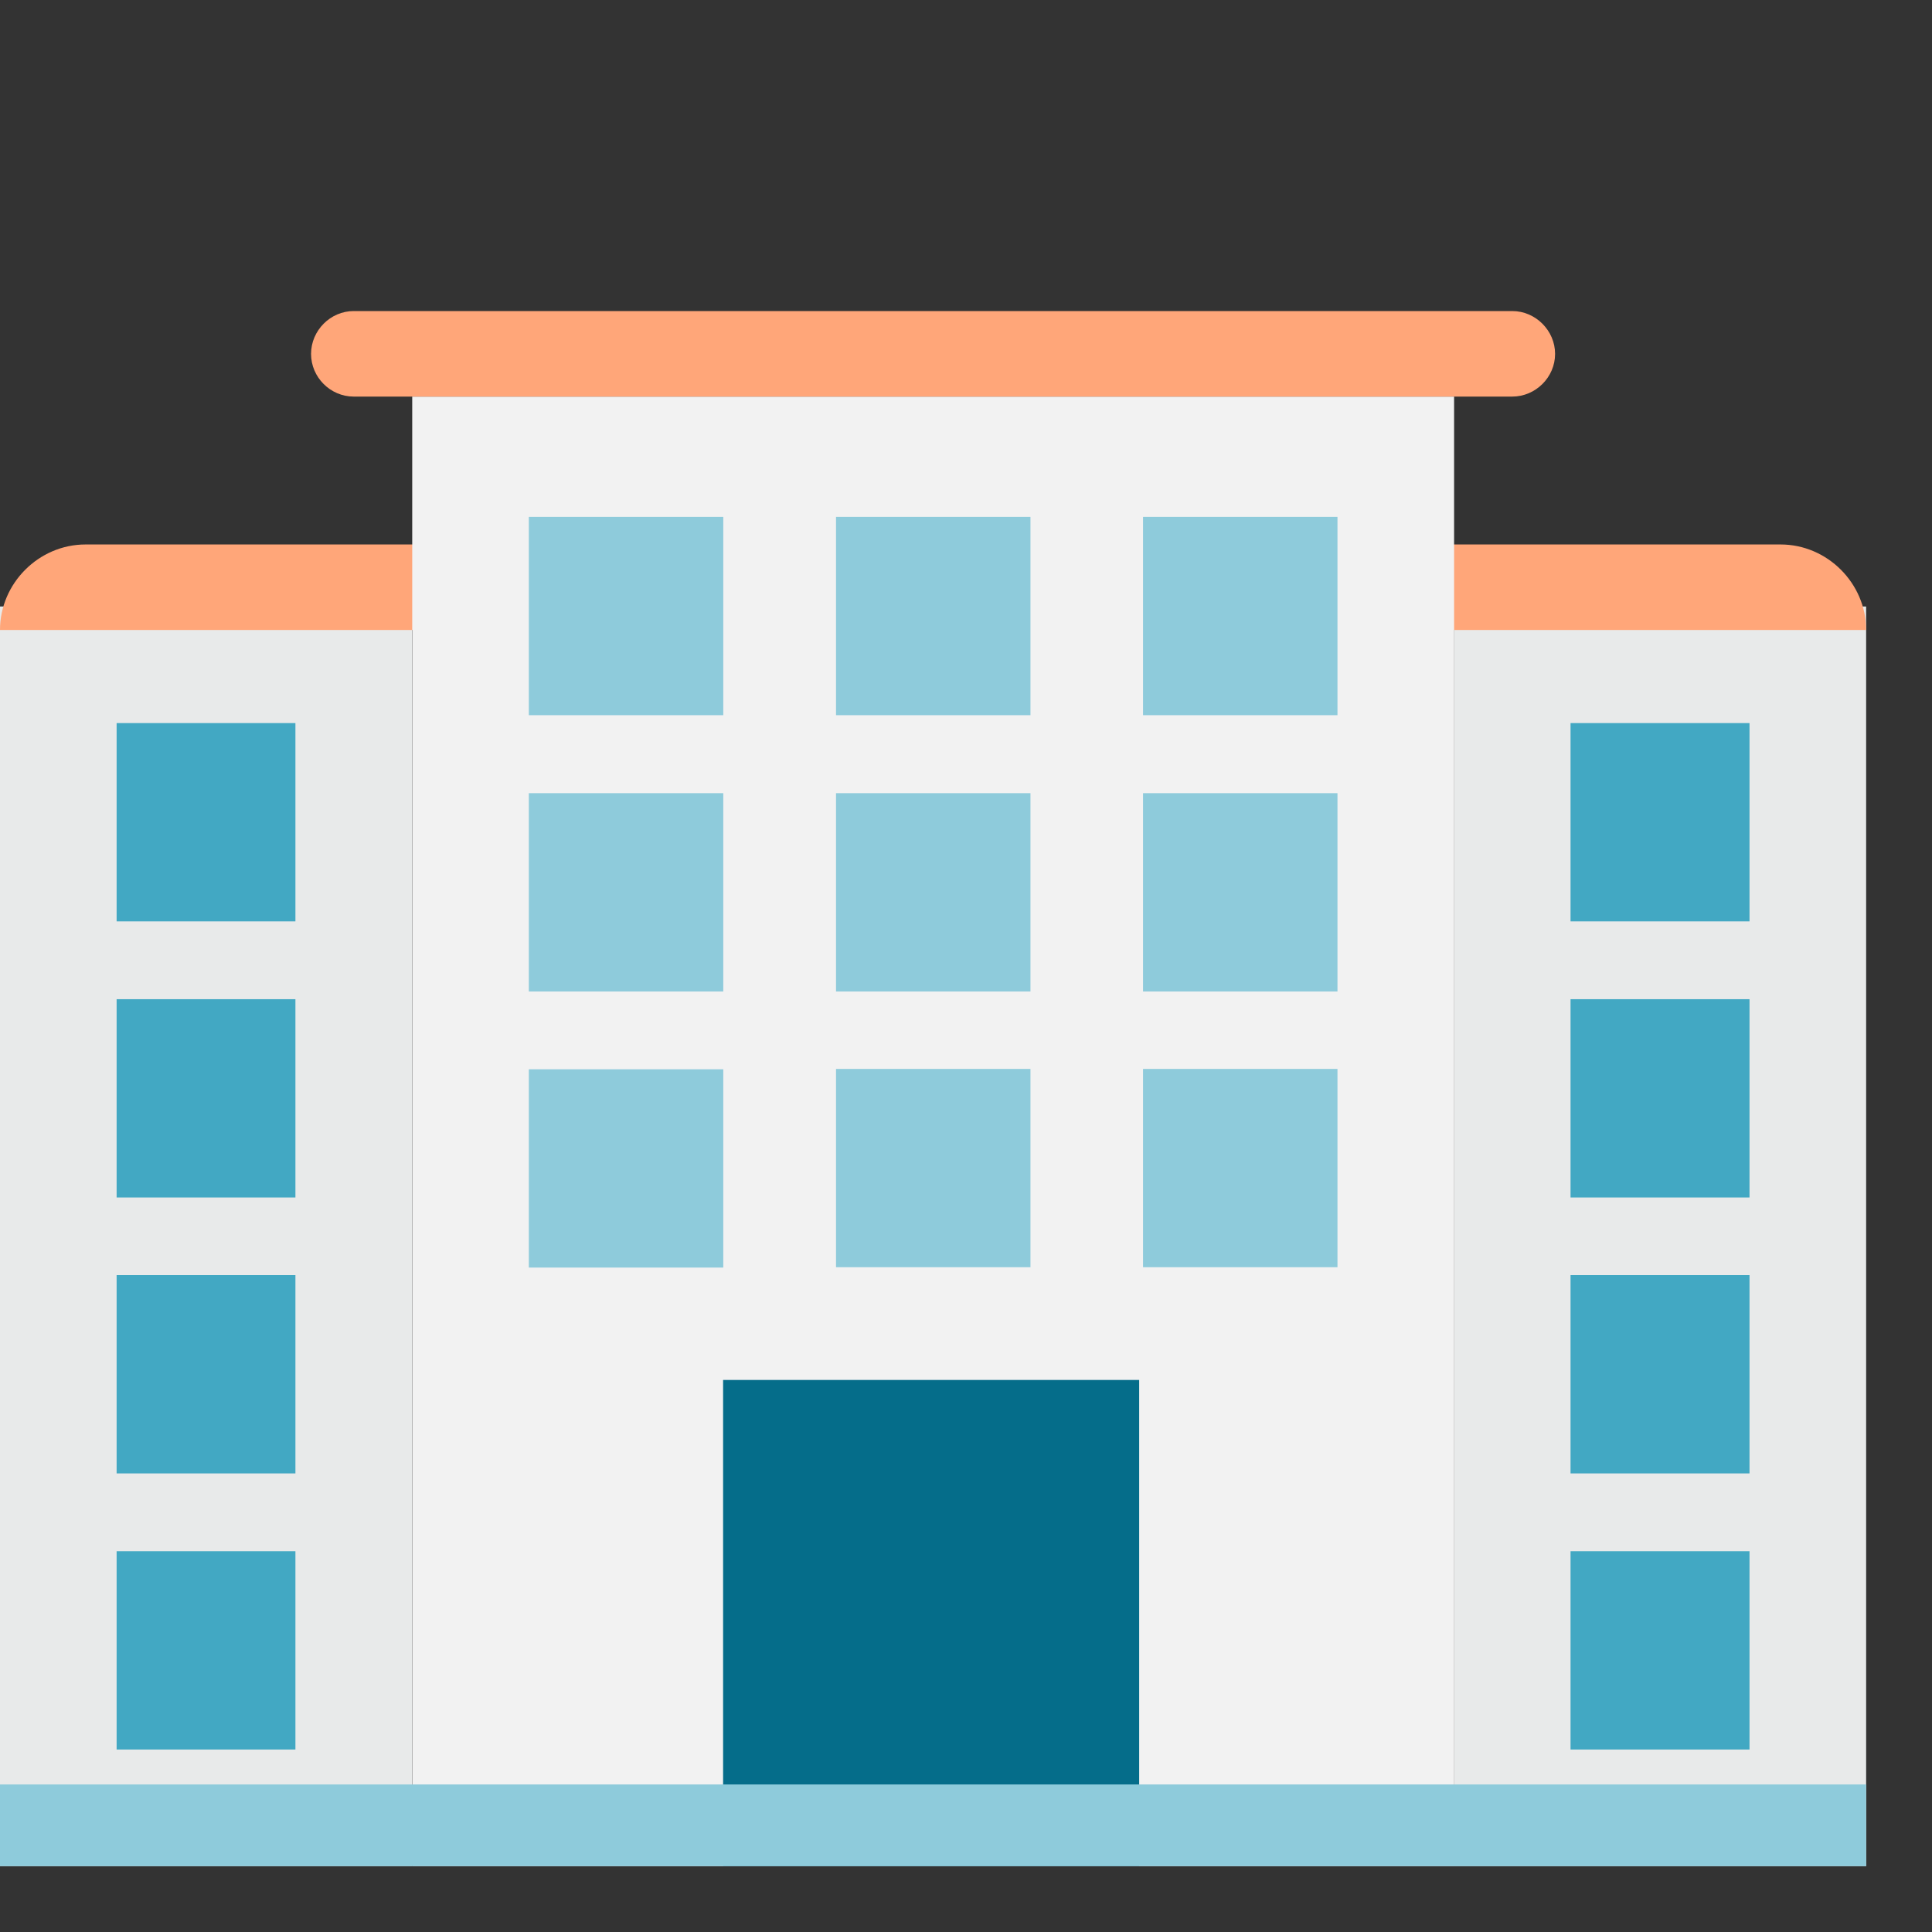 <svg width="11" height="11" viewBox="0 0 11 11" fill="none" xmlns="http://www.w3.org/2000/svg">
<rect x="0" y="0" width="11" height="11" fill="#333333" stroke="none"/>
<g clip-path="url(#clip0_4306_7882)">
<path d="M2.346 3.453H0V10.625H2.346V3.453Z" fill="#E8EAEA"/>
<path d="M10.625 3.453H8.278V10.625H10.625V3.453Z" fill="#E8EAEA"/>
<path d="M0 3.587H10.625C10.625 3.321 10.404 3.1 10.138 3.1H0.487C0.221 3.1 0 3.321 0 3.587Z" fill="#FFA679"/>
<path d="M8.279 2.258H2.347V10.625H8.279V2.258Z" fill="#F2F2F2"/>
<path d="M8.61 1.771H2.014C1.881 1.771 1.771 1.882 1.771 2.015C1.771 2.148 1.881 2.258 2.014 2.258H8.61C8.743 2.258 8.854 2.148 8.854 2.015C8.854 1.882 8.743 1.771 8.61 1.771Z" fill="#FFA679"/>
<path d="M1.682 4.117H0.664V5.246H1.682V4.117Z" fill="#42A8C3"/>
<path d="M1.682 5.689H0.664V6.818H1.682V5.689Z" fill="#42A8C3"/>
<path d="M1.682 7.26H0.664V8.389H1.682V7.26Z" fill="#42A8C3"/>
<path d="M1.682 8.832H0.664V9.961H1.682V8.832Z" fill="#42A8C3"/>
<path d="M9.961 4.117H8.942V5.246H9.961V4.117Z" fill="#42A8C3"/>
<path d="M9.961 5.689H8.942V6.818H9.961V5.689Z" fill="#42A8C3"/>
<path d="M9.961 7.26H8.942V8.389H9.961V7.26Z" fill="#42A8C3"/>
<path d="M9.961 8.832H8.942V9.961H9.961V8.832Z" fill="#42A8C3"/>
<path d="M4.118 6.088H3.011V7.217H4.118V6.088Z" fill="#8ECBDB"/>
<path d="M6.486 7.857H4.117V10.624H6.486V7.857Z" fill="#056D8A"/>
<path d="M10.625 10.16H0V10.625H10.625V10.16Z" fill="#8ECBDB"/>
<path d="M4.118 2.943H3.011V4.072H4.118V2.943Z" fill="#8ECBDB"/>
<path d="M4.118 4.516H3.011V5.645H4.118V4.516Z" fill="#8ECBDB"/>
<path d="M5.867 2.943H4.76V4.072H5.867V2.943Z" fill="#8ECBDB"/>
<path d="M5.867 4.516H4.76V5.645H5.867V4.516Z" fill="#8ECBDB"/>
<path d="M5.867 6.086H4.76V7.215H5.867V6.086Z" fill="#8ECBDB"/>
<path d="M7.615 2.943H6.508V4.072H7.615V2.943Z" fill="#8ECBDB"/>
<path d="M7.615 4.516H6.508V5.645H7.615V4.516Z" fill="#8ECBDB"/>
<path d="M7.615 6.086H6.508V7.215H7.615V6.086Z" fill="#8ECBDB"/>
</g>
<defs>
<clipPath id="clip0_4306_7882">
<rect width="10.625" height="10.625" fill="white"/>
</clipPath>
</defs>
</svg>
